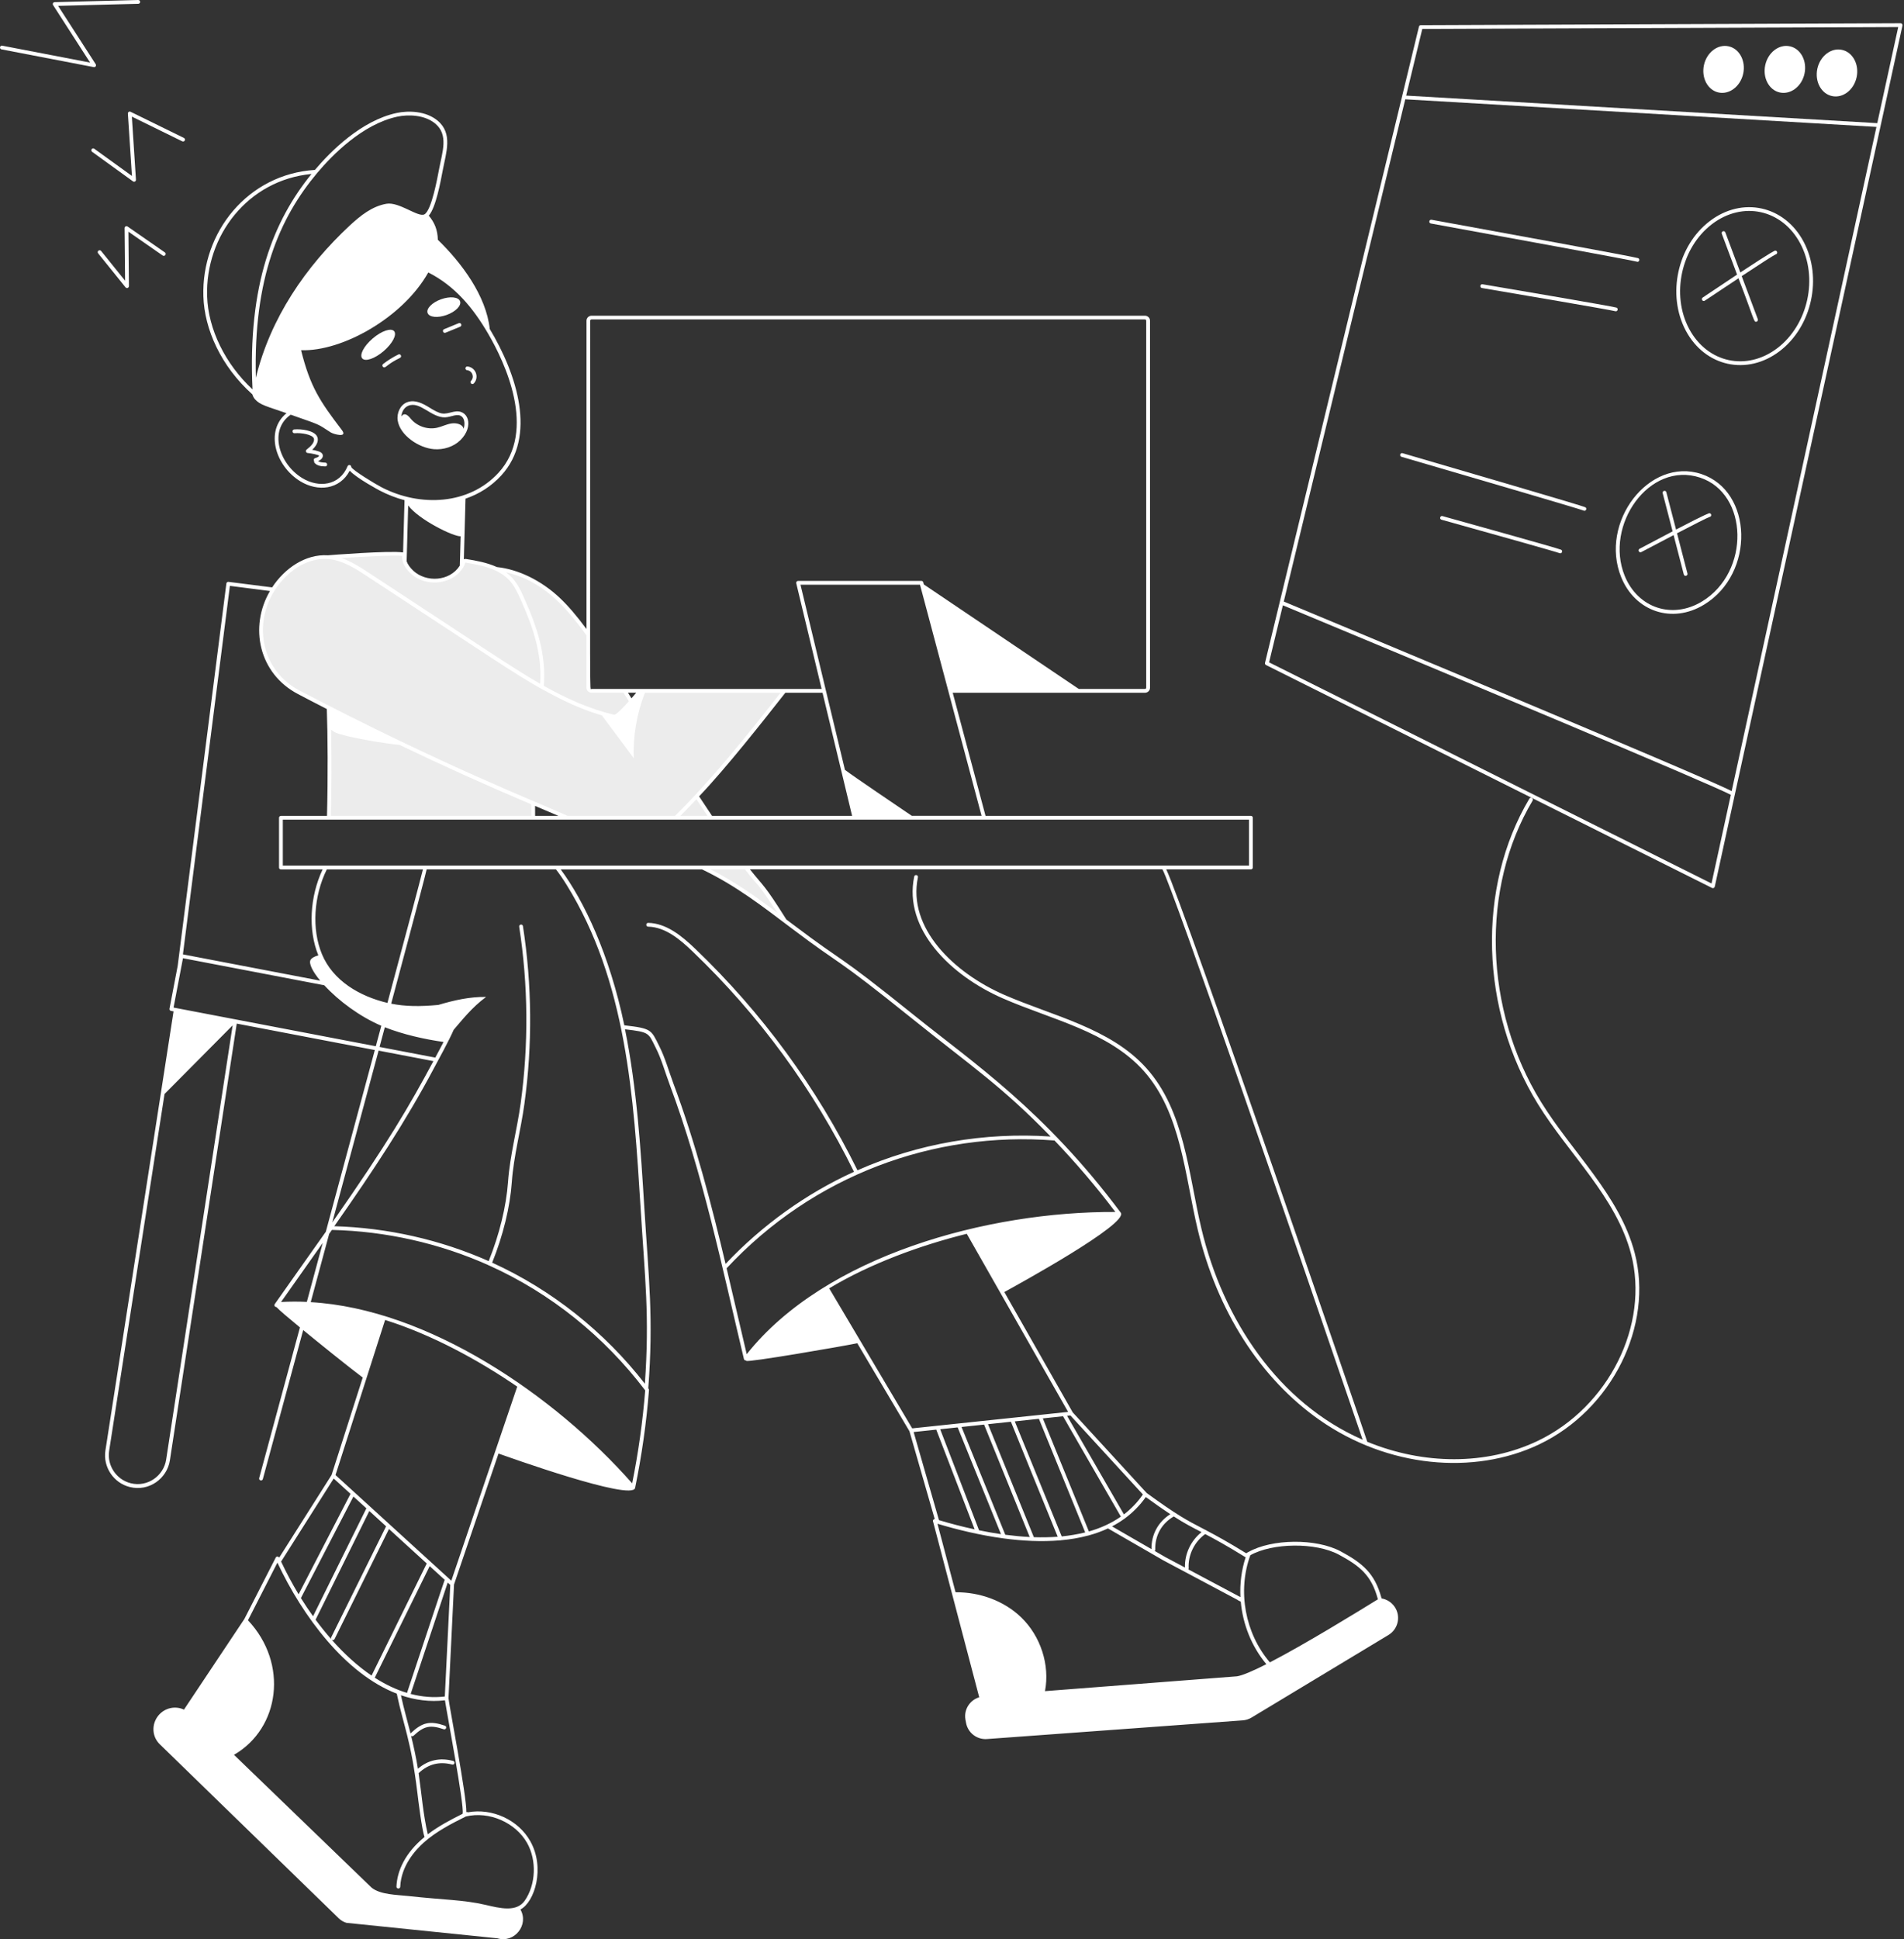 <?xml version="1.0" encoding="UTF-8"?>
<svg width="442px" height="450px" viewBox="0 0 442 450" version="1.1" xmlns="http://www.w3.org/2000/svg" xmlns:xlink="http://www.w3.org/1999/xlink">
    <rect x="0" y="0" width="442" height="450" fill="#333333" stroke="none"/>
    <title>u-01</title>
    <g id="Page-1" stroke="none" stroke-width="1" fill="none" fill-rule="evenodd">
        <g id="u-01" transform="translate(220.827, 225) scale(-1, 1) translate(-220.827, -225) translate(-0, 0)" fill-rule="nonzero">
            <g id="Group" transform="translate(259.447, 131.999)" fill="#ECECEC">
                <path d="M19.129,69.306 C11.93,72.749 6.498,76.768 0,81.686 C5.703,72.613 5.986,73.325 9.041,69.306 L19.129,69.306 Z" id="Path"></path>
                <path d="M20.469,52.751 C22.038,54.457 23.66,56.132 25.324,57.764 L17.141,57.764 C18.261,56.09 19.359,54.415 20.469,52.751 Z" id="Path"></path>
                <path d="M66.973,0 C63.635,1.57 62.4,3.663 60.956,6.896 C57.848,13.834 55.786,20.123 56.414,27.417 C51.109,30.41 45.573,32.953 39.629,34.324 C38.959,34.344 37.369,32.743 35.653,30.787 C36.165,30.002 36.678,29.185 37.212,28.317 L44.872,28.317 C45.28,28.317 45.604,27.993 45.604,27.584 L45.604,15.299 C47.854,12.16 50.219,9.219 52.574,7.022 C56.55,3.307 61.793,0.523 66.973,0 Z" id="Path"></path>
            </g>
            <path d="M317.87,189.763 C317.891,188.738 317.891,187.586 317.881,186.362 C333.075,179.937 348.646,172.758 365.358,164.251 C365.17,168.353 365.034,179.665 365.316,189.763 L317.87,189.763 Z" id="Path" fill="#ECECEC"></path>
            <path d="M365.494,129.299 C361.884,129.697 359.508,131.172 356.181,133.359 C323.49,154.78 321.407,156.298 315.871,159.406 C315.244,152.091 317.305,145.812 320.413,138.885 C322.6,133.987 324.379,131.56 333.609,130.115 C333.849,130.084 334.059,130.252 334.09,130.471 C334.184,131.12 334.927,132.051 335.241,132.407 C337.658,135.159 342.838,135.672 345.978,132.773 C347.171,131.654 348.029,130.408 347.872,128.692 C347.819,128.106 361.58,128.954 365.494,129.299 Z" id="Path" fill="#ECECEC"></path>
            <path d="M372.285,160.661 C340.777,177.258 315.809,187.116 309.98,189.763 L284.76,189.763 C275.688,180.837 267.452,170.393 259.541,160.316 L293.017,160.316 C293.76,161.216 297.914,166.354 299.076,166.323 C311.529,163.434 322.862,155.209 335.032,147.225 C342.074,142.61 349.128,137.985 356.17,133.359 C359.446,131.204 361.873,129.697 365.484,129.299 C368.78,129.059 372.066,130.44 374.588,132.585 C383.755,140.339 383.325,154.885 372.285,160.661 Z" id="Path" fill="#ECECEC"></path>
            <g id="Group" fill="#FFFFFF">
                <path d="M352.602,81.487 C354.642,83.235 356.861,83.988 357.562,83.172 C358.263,82.356 357.175,80.273 355.124,78.536 C353.083,76.788 350.865,76.035 350.164,76.851 C349.462,77.657 350.561,79.739 352.602,81.487 Z" id="Path"></path>
                <path d="M337.962,73.084 C340.044,73.837 342.022,73.639 342.388,72.634 C342.755,71.629 341.363,70.206 339.28,69.453 C337.198,68.699 335.22,68.898 334.854,69.903 C334.488,70.907 335.879,72.331 337.962,73.084 Z" id="Path"></path>
                <path d="M366.143,108.234 C367.221,108.234 368.142,108.025 368.654,107.376 C368.748,107.261 368.759,107.146 368.717,107.01 C368.811,106.895 368.843,106.748 368.801,106.602 C368.675,106.204 368.215,106.33 367.775,106.005 C367.629,105.901 367.576,105.775 367.566,105.754 C367.692,105.555 369.314,105.2 370.245,105.116 C370.632,105.084 370.789,104.593 370.486,104.341 C369.973,103.923 369.45,103.494 369.104,102.992 C368.769,102.51 368.665,102.008 368.822,101.683 C369.23,100.836 371.679,100.396 373.269,100.532 C373.845,100.574 373.928,99.716 373.353,99.653 C371.741,99.507 368.717,99.873 368.037,101.296 C367.524,102.374 368.298,103.557 369.188,104.373 C368.665,104.467 368.142,104.593 367.65,104.76 C366.216,105.231 366.53,106.508 367.807,106.999 C367.419,107.282 366.802,107.334 366.143,107.355 C365.557,107.376 365.578,108.234 366.143,108.234 Z" id="Path"></path>
                <path d="M333.211,85.913 C333.776,85.851 333.713,84.993 333.117,85.045 C331.191,85.254 330.344,87.598 331.673,88.99 C332.07,89.398 332.709,88.802 332.311,88.383 C331.474,87.515 332.008,86.039 333.211,85.913 Z" id="Path"></path>
                <path d="M401.366,234.698 L401.963,234.582 C402.203,234.541 402.36,234.31 402.308,234.07 L400.404,224.128 L389.102,135.4 C389.07,135.159 388.851,134.992 388.61,135.023 L378.48,136.31 C375.592,131.905 370.779,128.535 365.525,128.86 C365.327,128.839 351.043,127.719 348.081,128.2 L347.746,116.072 C349.693,115.559 351.608,114.816 353.47,113.854 C353.533,113.822 358.797,111.028 360.471,109.228 C362.763,113.634 367.859,114.189 371.972,111.667 C377.79,108.077 380.165,99.957 375.142,95.886 C379.6,94.316 381.264,94.013 382.457,92.653 C382.771,92.286 382.959,91.91 383.074,91.512 C390.358,84.993 394.198,76.401 394.439,68.783 C394.91,53.882 384.121,40.414 368.55,39.43 C364.971,35.203 357.855,28.003 349.598,26.224 C346.773,25.617 342.786,25.764 340.097,27.972 C336.465,30.964 338.098,35.391 338.862,39.462 C339.375,42.13 340.452,48.147 342.116,50.041 C340.808,51.59 340.055,53.327 340.013,55.64 C334.456,61.039 328.805,68.616 327.958,76.349 C321.658,86.855 316.97,101.275 325.289,110.338 C327.571,112.818 330.365,114.618 333.588,115.716 L333.975,129.781 C333.839,129.718 333.682,129.686 333.525,129.707 C331.223,130.074 328.586,130.545 326.294,131.591 C321.313,132.114 316.007,134.699 311.738,138.717 C309.823,140.517 307.772,142.903 305.501,145.969 L305.501,74.434 C305.501,73.785 304.978,73.262 304.329,73.262 L175.856,73.262 C175.218,73.262 174.684,73.785 174.684,74.434 L174.684,159.583 C174.684,160.232 175.208,160.756 175.856,160.756 L220.488,160.756 L212.869,189.324 L151.265,189.324 C151.024,189.324 150.825,189.522 150.825,189.763 L150.825,201.305 C150.825,201.546 151.024,201.745 151.265,201.745 L170.917,201.745 C166.972,209.824 124.34,334.047 124.256,334.571 C111.196,339.949 96.609,340.044 84.732,334.393 C68.219,326.534 58.686,307.447 63.028,290.944 C66.492,277.78 77.459,267.839 84.648,256.192 C98.095,234.415 98.88,205.941 86.626,185.337 C86.322,184.834 85.579,185.284 85.872,185.787 C97.969,206.119 97.184,234.227 83.905,255.731 C76.716,267.378 65.707,277.33 62.181,290.714 C57.733,307.614 67.476,327.141 84.355,335.178 C99.518,342.398 119.526,340.567 135.328,329.516 C149.067,319.899 159.113,304.224 163.603,285.377 C166.637,272.642 167.454,258.222 176.17,248.49 C184.364,239.344 197.581,236.602 208.861,231.673 C220.938,226.41 231.978,215.631 229.424,203.409 C229.309,202.844 228.451,203.022 228.566,203.587 C231.015,215.328 220.257,225.75 208.506,230.868 C197.194,235.796 183.872,238.559 175.511,247.893 C166.606,257.835 165.79,272.391 162.744,285.157 C157.701,306.285 144.903,325.55 125.323,334.1 C140.633,289.354 169.473,205.753 171.807,201.734 L267.567,201.734 C264.24,205.92 264.302,205.114 259.112,213.371 L258.013,214.198 C244.305,224.568 248.773,220.058 229.173,235.817 C215.873,246.512 199.203,257.657 181.476,281.411 C179.561,283.985 205.691,298.269 208.506,299.829 L192.631,327.748 L175.448,346.469 C168.353,351.638 165.957,352.884 162.64,354.6 C162.378,354.736 162.106,354.882 161.824,355.029 C161.74,355.039 161.667,355.081 161.614,355.144 C159.49,356.253 156.78,357.718 152.364,360.439 C152.28,360.387 152.175,360.334 152.081,360.282 C152.018,360.219 151.945,360.177 151.851,360.156 C146.409,357.08 136.144,356.944 130.43,359.999 C125.365,362.71 122.509,365.117 120.981,370.746 C120.96,370.809 120.949,370.872 120.928,370.924 C119.756,371.123 118.658,371.782 117.925,372.829 C116.408,375.005 117.046,378.019 119.317,379.401 L151.118,398.572 C151.746,398.948 152.447,399.168 153.159,399.22 L212.524,403.553 C214.9,403.731 217.003,402.077 217.401,399.744 L217.537,399.011 C217.934,396.688 216.501,394.511 214.334,393.862 L225.061,353.051 C225.102,352.894 225.061,352.737 224.945,352.622 C224.872,352.549 224.768,352.517 224.663,352.517 L230.533,332.122 L242.641,311.706 C246.073,312.417 268.289,316.258 268.404,315.787 C268.446,315.62 268.854,315.787 268.959,315.358 C274.149,293.581 278.45,272.433 286.215,251.619 C287.272,248.814 288.099,245.717 289.459,243.08 C291.165,239.647 290.851,239.522 296.564,238.852 C293.802,252.456 292.912,266.688 292.065,280.469 C291.06,296.742 289.919,305.804 291.165,322.17 C291.091,322.275 290.987,322.369 290.997,322.568 C291.594,330.176 292.682,337.815 294.22,345.286 C294.869,348.457 324.243,337.898 325.928,337.302 L336.256,367.701 L337.543,394.082 C337.345,395.997 333.337,416.633 333.389,420.516 C333.263,420.474 333.127,420.484 333.023,420.557 C327.424,419.532 321.344,422.284 318.55,427.265 C315.066,433.439 317.525,441.382 320.842,443.108 C318.801,446.656 322.234,450.999 326.189,449.795 L361.224,446.206 C361.905,446.007 362.533,445.63 363.035,445.139 L404.579,404.746 C406.379,402.998 406.525,400.141 404.914,398.132 C403.428,396.29 400.937,395.788 398.949,396.73 L384.927,375.696 L377.643,361.444 C377.465,361.098 376.994,361.14 376.848,361.464 C376.848,361.464 376.848,361.464 376.848,361.464 L364.678,342.273 L357.447,319.669 C360.701,317.241 368.351,311.047 371.27,308.65 C374.106,319.125 377.214,330.615 380.636,343.225 C380.793,343.79 381.63,343.549 381.484,342.995 C381.358,342.545 377.371,327.821 372.024,308.033 C374.734,305.804 376.963,303.91 377.486,303.303 C377.497,303.303 377.497,303.303 377.507,303.303 C377.863,303.303 378.072,302.905 377.863,302.612 C373.96,297.045 370.559,292.284 366.017,285.838 C362.208,271.752 358.211,256.914 354.642,243.666 L386.695,237.533 L402.214,338.872 C402.863,343.12 407.08,346.176 411.496,345.077 C415.284,344.156 417.785,340.42 417.178,336.569 L401.366,234.698 Z M388.286,135.955 L399.19,221.47 L367.315,227.571 C369.094,225.437 369.983,223.626 369.586,222.799 C369.376,222.36 368.728,221.973 367.754,221.69 C370.161,215.83 369.753,208.097 366.76,201.755 L376.44,201.755 C376.681,201.755 376.879,201.557 376.879,201.316 L376.879,189.774 C376.879,189.533 376.681,189.334 376.44,189.334 L365.745,189.334 C365.504,180.397 365.567,170.519 365.787,164.533 C368.026,163.382 370.266,162.231 372.484,161.059 C381.578,156.298 383.859,145.477 378.983,137.148 L388.286,135.955 Z M338.684,241.793 C343.121,241.175 348.175,240.024 352.319,238.381 C352.717,239.846 353.125,241.374 353.544,242.954 L340.609,245.424 C339.95,244.199 339.312,243.017 338.684,241.793 Z M365.787,201.745 C368.853,207.95 369.314,215.631 366.928,221.397 C364.374,227.582 358.169,231.202 351.712,232.73 C347.349,216.51 344.105,204.319 343.477,201.755 L365.787,201.755 L365.787,201.745 Z M312.041,189.324 C313.935,188.486 314.009,188.497 317.441,187.021 C317.441,187.827 317.441,188.602 317.431,189.324 L312.041,189.324 Z M318.32,186.655 C329.078,182.103 339.05,177.582 348.855,172.884 C352.937,172.413 356.997,171.743 361.005,170.833 C362.229,170.425 363.851,170.278 364.793,169.305 C364.667,176.044 364.678,182.762 364.856,189.324 L318.31,189.324 C318.331,188.497 318.331,187.597 318.32,186.655 Z M374.316,132.909 C383.346,140.559 382.729,154.697 372.087,160.264 C338.401,177.844 317.106,186.038 309.896,189.324 L284.959,189.324 C276.159,180.638 268.258,170.676 260.451,160.756 L291.929,160.756 C293.833,165.496 294.744,171.021 294.524,175.95 C296.993,172.633 299.463,169.326 301.933,166.009 C308.829,163.979 313.705,161.017 316.332,159.646 L316.332,159.646 C322.527,156.141 327.916,152.394 356.421,133.726 C359.027,132.01 361.988,130.063 365.306,129.749 C365.442,129.77 369.764,129.038 374.316,132.909 Z M243.844,189.324 L250.709,160.756 L259.342,160.756 C264.491,167.306 272.873,177.97 279.361,184.803 C278.262,186.456 277.362,187.827 276.357,189.334 L243.844,189.334 L243.844,189.324 Z M279.978,185.462 C281.37,186.959 283.055,188.675 283.714,189.324 L277.414,189.324 C278.168,188.183 278.754,187.293 279.978,185.462 Z M295.058,162.043 C294.691,161.614 294.325,161.185 293.959,160.745 L295.874,160.745 C295.602,161.195 295.33,161.624 295.058,162.043 Z M334.906,131.256 L334.718,124.444 C336.298,124.58 344.429,120.614 346.899,117.286 L347.254,130.241 C347.003,130.984 346.49,131.696 345.674,132.47 C342.734,135.18 337.282,134.971 334.906,131.256 Z M393.57,68.741 C393.33,76.391 389.384,84.459 383.032,90.361 C384.194,66.031 378.146,51.213 369.345,40.372 C384.163,41.785 394.01,54.75 393.57,68.741 Z M339.73,39.284 C338.967,35.234 337.46,31.268 340.662,28.641 C343.121,26.622 346.92,26.538 349.421,27.072 C357.499,28.809 364.531,35.998 368.005,40.121 C376.775,50.575 382.855,64.566 382.258,87.661 C378.878,73.806 370.716,61.877 360.408,52.281 C357.949,50.031 355.302,47.875 351.953,47.289 C348.991,46.776 344.544,50.533 343.121,49.738 C341.436,48.765 340.097,41.167 339.73,39.284 Z M325.949,109.731 C316.866,99.852 324.588,83.852 328.335,77.437 C331.798,71.493 336.036,66.355 342.231,63.226 C348.112,73.712 362.26,81.623 371.762,81.267 C369.627,89.848 367.325,93.186 362.313,99.768 C360.827,101.704 364.249,100.752 364.877,100.344 C368.215,98.199 366.98,98.764 374.169,96.231 C379.255,99.737 377.015,107.533 371.522,110.924 C367.66,113.289 362.836,112.723 360.963,108.182 C360.963,108.182 360.963,108.182 360.963,108.182 C360.775,107.721 360.073,107.889 360.115,108.391 C359.665,109.207 354.58,112.294 353.073,113.079 C344.094,117.726 332.761,117.14 325.949,109.731 Z M333.651,130.545 C333.776,131.371 334.645,132.407 334.906,132.711 C337.512,135.672 342.974,136.164 346.271,133.108 C347.485,131.968 348.364,130.649 348.322,128.996 C349.85,128.786 357.363,129.163 362.397,129.498 C360.094,130.283 357.918,131.685 355.929,132.993 C329.601,150.239 322.276,155.241 316.259,158.673 C315.788,151.693 317.922,145.498 320.811,139.073 C322.213,135.934 323.374,133.925 326.608,132.397 C328.816,131.371 331.307,130.921 333.651,130.545 Z M324.191,132.805 C322.066,134.364 321.083,136.31 320.015,138.707 C316.97,145.498 314.835,151.861 315.411,159.154 C310.189,162.084 304.821,164.523 299.044,165.873 C299.034,165.873 299.013,165.862 299.003,165.862 C298.919,165.778 298.479,165.904 295.664,162.733 C296.073,162.095 296.491,161.436 296.92,160.745 L304.34,160.745 C304.988,160.745 305.512,160.222 305.512,159.573 L305.512,147.434 C310.461,140.559 315.84,134.688 324.191,132.805 Z M175.574,159.583 L175.574,74.423 C175.574,74.256 175.7,74.13 175.867,74.13 L304.34,74.13 C304.507,74.13 304.643,74.256 304.643,74.423 C304.643,165.611 304.8,159.876 304.34,159.876 C270.958,159.876 285.189,159.876 250.918,159.876 L256.81,135.348 C256.873,135.065 256.663,134.804 256.381,134.804 L227.75,134.804 C227.551,134.804 227.373,134.94 227.321,135.128 L227.195,135.62 L191.218,159.876 L175.867,159.876 C175.7,159.876 175.574,159.751 175.574,159.583 Z M228.085,135.683 L255.826,135.683 L245.508,178.65 C243.112,180.46 233.61,186.833 229.989,189.313 L213.79,189.313 L228.085,135.683 Z M151.715,190.203 C167.548,190.203 365.965,190.203 376,190.203 L376,200.866 C365.651,200.866 169.4,200.866 151.715,200.866 L151.715,190.203 Z M268.708,201.745 L276.692,201.745 C271.083,204.602 266.186,208.065 261.184,211.833 C266.981,203.074 264.554,207.145 268.708,201.745 Z M272.977,294.314 C271.439,300.791 269.911,307.51 268.31,314.249 C250.092,291.29 212.262,281.097 182.732,281.244 C187.116,275.425 192.097,269.618 196.859,264.657 C224.883,262.47 252.886,272.736 272.977,294.314 Z M229.895,331.463 L193.698,327.643 L217.223,286.308 C227.938,288.956 239.711,293.257 249.16,298.97 L229.895,331.463 Z M209.28,356.012 C211.635,350.226 218.625,333.001 219.336,331.233 L223.397,331.662 L214.376,355.112 C212.723,355.458 211.017,355.761 209.28,356.012 Z M202.614,356.672 C204.111,352.988 212.231,333.001 213.204,330.584 L218.437,331.138 C217.327,333.891 210.358,351.063 208.286,356.148 C206.402,356.389 204.508,356.578 202.614,356.672 Z M189.732,355.604 L191.857,350.393 C195.069,342.524 199.831,330.845 200.479,329.244 L206.078,329.841 C205.293,331.787 197.392,351.157 195.184,356.536 C193.322,356.347 191.501,356.044 189.732,355.604 Z M181.455,351.942 C195.739,327.193 194.829,328.773 194.85,328.648 L199.569,329.15 C198.648,331.421 194.127,342.503 191.04,350.069 L188.874,355.385 C186.195,354.621 183.684,353.501 181.455,351.942 Z M174.35,359.487 C174.391,356.096 172.811,353.177 169.975,351.377 C171.493,350.372 173.314,349.106 175.668,347.4 C177.07,349.399 178.724,351.031 180.555,352.381 C180.586,352.413 180.618,352.444 180.649,352.465 C180.66,352.475 180.67,352.465 180.691,352.475 C181.591,353.124 182.522,353.689 183.506,354.202 L174.35,359.487 Z M193.165,328.47 L193.939,328.554 C192.914,330.343 184.615,344.732 180.743,351.429 C179.09,350.163 177.604,348.635 176.338,346.804 L193.165,328.47 Z M206.978,329.924 L212.294,330.49 C210.913,333.891 202.51,354.6 201.651,356.714 C199.789,356.776 197.937,356.745 196.116,356.609 C197.978,352.046 206.946,330.081 206.978,329.924 Z M169.17,351.9 C171.995,353.532 173.565,356.337 173.471,359.612 C173.471,359.727 173.512,359.842 173.586,359.916 L171.137,361.328 L166.574,363.756 C166.679,360.606 165.193,357.488 162.724,355.542 C162.828,355.489 162.933,355.426 163.037,355.374 C165.026,354.359 166.679,353.501 169.17,351.9 Z M161.876,355.992 C164.387,357.781 165.894,360.868 165.716,363.955 C165.716,364.039 165.737,364.122 165.779,364.196 L153.693,370.621 C153.85,367.492 153.462,364.353 152.479,361.36 C152.51,361.349 152.552,361.349 152.583,361.328 C157.02,358.587 159.752,357.101 161.876,355.992 Z M121.828,370.977 C123.283,365.619 125.899,363.421 130.849,360.763 C136.238,357.875 146.252,358.011 151.401,360.899 C154.436,369.25 152.615,379.024 146.859,385.763 C138.655,381.514 126.872,374.263 121.776,371.123 C121.807,371.081 121.818,371.029 121.828,370.977 Z M219.828,369.491 C214.24,369.449 208.621,371.437 204.592,375.319 C200.092,379.673 197.895,386.339 199.067,392.439 L154.488,388.997 C153.169,388.787 150.71,387.72 147.676,386.182 C151.098,382.09 153.138,376.952 153.619,371.667 L154.195,371.395 C154.258,371.364 154.31,371.322 154.352,371.27 L171.577,362.103 L184.385,354.715 C184.406,354.704 184.416,354.683 184.437,354.673 C185.871,355.343 187.388,355.887 188.958,356.316 C188.969,356.316 188.969,356.326 188.979,356.326 C189.031,356.347 189.084,356.358 189.146,356.358 C191.145,356.891 193.228,357.237 195.352,357.425 C195.394,357.436 195.446,357.457 195.488,357.457 C195.498,357.457 195.519,357.446 195.53,357.446 C199.82,357.812 204.278,357.582 208.6,357.007 C208.6,357.007 208.6,357.007 208.6,357.007 C208.6,357.007 208.6,357.007 208.6,357.007 C214.24,356.253 219.629,354.914 224.025,353.595 L219.828,369.491 Z M223.679,352.758 C221.189,353.501 218.395,354.254 215.402,354.893 L224.307,331.756 L229.56,332.31 L223.679,352.758 Z M288.664,242.661 C287.272,245.371 286.414,248.521 285.378,251.294 C280.114,265.4 276.42,279.789 273.218,293.299 C264.763,284.331 254.518,276.974 243.405,271.92 C252.833,252.77 265.433,235.566 280.868,220.801 C283.735,218.059 287.125,215.129 291.196,215.035 C291.772,215.024 291.761,214.145 291.175,214.156 C287,214.25 283.463,217.107 280.261,220.173 C264.752,235.022 252.08,252.309 242.599,271.574 C228.587,265.348 213.079,262.701 197.759,263.737 C209.27,251.912 215.873,247.663 229.717,236.529 C249.024,221.01 245.362,224.882 257.783,215.495 L257.783,215.495 C264.815,210.19 270.853,205.502 278.66,201.755 L311.487,201.755 C306.108,209.049 300.175,221.397 296.721,237.931 C290.39,238.653 290.516,238.936 288.664,242.661 Z M292.933,280.501 C294.555,254.308 296.23,227.707 310.147,205.292 C310.943,204.005 311.759,202.823 312.586,201.745 L342.608,201.745 C342.974,203.315 344.523,209.332 350.844,232.908 C347.506,233.578 344.126,233.588 339.908,233.201 C336.277,232.123 332.583,231.276 328.816,231.349 C332.175,233.819 334.488,236.853 336.34,238.978 C337.428,241.52 339.877,245.916 340.861,247.778 C347.464,260.231 354.925,271.543 364.05,284.55 C351.702,284.906 339.385,287.69 328.209,292.65 C325.718,286.465 324.128,279.957 323.72,274.264 C323.28,268.142 321.616,262.104 320.779,256.003 C318.917,242.358 319.032,228.586 321.125,215.056 C321.208,214.48 320.35,214.344 320.256,214.92 C318.153,228.534 318.027,242.399 319.911,256.118 C320.737,262.209 322.412,268.268 322.841,274.316 C323.249,280.113 324.871,286.738 327.403,293.006 C313.569,299.305 301.336,309.037 291.95,321.103 C290.84,305.27 291.929,296.762 292.933,280.501 Z M347.171,392.847 C337.91,364.981 338.475,366.707 338.401,366.623 L341.907,363.432 C343.372,366.383 352.968,385.889 354.653,389.321 C352.235,390.87 349.734,392.073 347.171,392.847 Z M355.396,388.829 C354.433,386.883 343.676,364.991 342.587,362.814 C352.079,354.16 351.179,354.976 351.356,354.809 C353.062,358.252 363.872,380.123 363.987,380.353 C364.113,380.614 364.479,380.698 364.699,380.457 C361.81,383.733 358.682,386.6 355.396,388.829 Z M364.772,379.966 C364.657,379.725 353.292,356.734 352.026,354.192 C353.324,353.009 354.621,351.827 355.919,350.634 C356.756,352.318 360.304,359.497 368.393,375.864 C367.221,377.454 365.996,378.982 364.72,380.426 C364.824,380.301 364.856,380.123 364.772,379.966 Z M368.979,375.058 C368.884,374.869 357.133,351.084 356.599,350.016 C357.604,349.106 358.608,348.185 359.613,347.275 L371.804,370.841 C370.904,372.285 369.952,373.697 368.979,375.058 Z M336.884,366.812 L321.585,321.773 C330.71,315.525 341.509,309.676 352.256,306.306 L363.767,342.293 C357.499,348.018 350.498,354.401 336.884,366.812 Z M370.423,302.11 C369.23,297.704 367.995,293.121 366.729,288.422 C372.714,296.899 373.478,297.955 376.408,302.131 C374.431,302.026 372.432,302.016 370.423,302.11 Z M291.876,322.641 C301.368,310.147 313.789,300.122 328.031,293.696 C328.115,293.686 328.199,293.675 328.303,293.571 C339.594,288.516 352.089,285.702 364.594,285.409 C364.803,285.712 365.023,286.015 365.243,286.329 C366.593,291.31 368.016,296.585 369.523,302.173 C342.357,303.732 312.994,323.698 294.901,344.219 C293.467,337.114 292.452,329.862 291.876,322.641 Z M337.721,367.241 C338.475,369.491 345.653,391.079 346.323,393.088 C343.717,393.768 341.07,393.999 338.391,393.685 L337.125,367.785 L337.721,367.241 Z M338.36,394.564 C341.876,394.982 345.298,394.511 348.583,393.392 C347.851,396.74 347.118,399.199 346.344,402.286 C346.323,402.234 346.292,402.192 346.25,402.15 C343.592,399.66 341.823,399.273 338.37,400.455 C337.826,400.643 338.098,401.47 338.653,401.282 C341.792,400.214 343.226,400.518 345.653,402.789 C345.8,402.925 346.03,402.956 346.218,402.81 C345.695,404.955 345.036,407.895 344.638,410.449 C342.305,408.44 339.563,407.812 336.465,408.628 C335.9,408.774 336.141,409.632 336.685,409.476 C339.657,408.691 342.273,409.371 344.471,411.474 C343.759,416.413 343.435,421.007 342.347,425.664 C339.846,423.76 337.052,422.295 334.289,420.913 C334.278,420.892 334.278,420.871 334.257,420.861 C333.839,418.977 337.868,397.818 338.36,394.564 Z M384.131,376.083 L384.079,376 C374.64,386.046 376.67,401.052 387.333,407.215 L355.406,438.023 C353.387,439.697 349.462,439.697 346.92,439.98 C338.485,440.911 334.163,440.827 328.921,442.041 C325.614,442.815 321.763,443.789 319.848,441.078 C317.253,437.353 317.012,431.713 319.293,427.673 C321.951,422.954 328.094,420.212 333.525,421.531 C336.947,423.236 340.442,425.036 343.32,427.61 C345.256,429.348 348.531,432.968 348.74,437.824 C348.761,438.41 349.64,438.368 349.619,437.792 C349.473,434.14 347.6,429.965 343.1,426.281 C343.728,424.628 344.596,417.429 344.753,416.1 C346.26,403.647 347.956,400.633 349.546,393.025 C361.455,388.421 371.406,375.079 377.256,362.616 L384.131,376.083 Z M372.338,369.962 L360.283,346.657 C361.58,345.475 362.888,344.282 364.186,343.099 L376.398,362.375 C375.184,364.949 373.824,367.502 372.338,369.962 Z M364.521,283.682 C351.534,265.128 346.627,256.621 341.038,246.24 L353.763,243.802 C356.599,254.298 360.115,267.378 364.521,283.682 Z M353.135,238.036 C358.106,235.911 362.993,232.312 366.373,228.639 L399.179,222.36 C399.525,224.17 401.115,232.469 401.366,233.808 L354.412,242.787 C353.973,241.175 353.554,239.585 353.135,238.036 Z M411.287,344.198 C407.362,345.161 403.658,342.45 403.082,338.715 L387.647,237.942 L403.459,253.869 L416.32,336.685 C416.843,340.075 414.635,343.382 411.287,344.198 Z" id="Shape"></path>
                <path d="M340.902,104.237 C344.439,103.954 348.772,101.035 349.326,97.613 C349.609,95.823 348.719,93.992 347.233,93.375 C345.925,92.82 344.345,93.134 342.399,94.316 C339.019,96.441 338.789,96.127 336.361,95.562 C332.897,94.756 331.526,98.931 334.77,102.133 C336.35,103.682 338.684,104.415 340.902,104.237 Z M334.404,96.713 C335.398,95.792 336.821,96.786 338.328,96.849 C341.593,96.933 344.136,92.998 346.899,94.17 C347.893,94.589 348.395,95.625 348.479,96.629 C347.799,95.687 347.056,96.231 346.323,97.142 C344.889,98.9 342.43,99.758 340.212,99.266 C339.092,99.015 338.046,98.46 336.905,98.272 C335.723,98.073 334.237,98.439 334.038,99.507 C333.724,98.638 333.724,97.341 334.404,96.713 Z" id="Shape"></path>
                <path d="M348.793,83.046 C351.493,84.354 352.016,85.254 352.445,85.254 C352.863,85.254 353.041,84.721 352.717,84.469 C351.618,83.611 350.425,82.868 349.18,82.261 C348.657,82 348.269,82.795 348.793,83.046 Z" id="Path"></path>
                <path d="M334.833,75.815 C338.37,77.259 338.224,77.238 338.391,77.238 C338.872,77.238 338.998,76.579 338.558,76.391 L335.168,74.999 C334.624,74.779 334.289,75.595 334.833,75.815 Z" id="Path"></path>
                <path d="M418.183,58.235 L412.616,65.141 L412.731,52.929 C412.731,52.574 412.333,52.364 412.04,52.563 L403.386,58.57 C402.905,58.905 403.407,59.616 403.888,59.292 L411.841,53.767 L411.726,66.397 C411.726,66.805 412.239,67.004 412.511,66.68 L418.873,58.79 C419.03,58.601 418.999,58.329 418.811,58.172 C418.612,58.015 418.329,58.047 418.183,58.235 Z" id="Path"></path>
                <path d="M419.763,34.522 L411.025,40.832 L411.967,26.36 C411.988,26.025 411.642,25.785 411.339,25.941 L398.959,32.011 C398.74,32.116 398.656,32.377 398.761,32.597 C398.865,32.817 399.137,32.9 399.347,32.796 L411.046,27.061 L410.094,41.701 C410.073,42.067 410.481,42.308 410.784,42.088 L420.276,35.223 C420.474,35.077 420.516,34.805 420.37,34.606 C420.234,34.418 419.962,34.376 419.763,34.522 Z" id="Path"></path>
                <path d="M441.131,10.601 L420.736,14.525 L429.327,1.182 C429.516,0.9 429.317,0.513 428.972,0.502 L409.57,0 C409.33,0 409.131,0.188 409.12,0.429 C409.11,0.67 409.309,0.869 409.549,0.879 L428.166,1.36 L419.438,14.901 C419.229,15.215 419.501,15.644 419.888,15.571 L441.299,11.459 C441.539,11.417 441.696,11.187 441.644,10.946 C441.602,10.705 441.372,10.559 441.131,10.601 Z" id="Path"></path>
                <path d="M16.378,22.289 C18.889,21.745 20.406,18.899 19.768,15.937 C19.119,12.976 16.556,11.019 14.044,11.574 C11.533,12.118 10.015,14.964 10.654,17.926 C11.292,20.887 13.856,22.844 16.378,22.289 Z" id="Path"></path>
                <path d="M28.475,21.463 C30.986,20.919 32.503,18.072 31.865,15.111 C31.216,12.149 28.653,10.192 26.141,10.747 C23.63,11.291 22.112,14.138 22.751,17.099 C23.389,20.05 25.953,22.007 28.475,21.463 Z" id="Path"></path>
                <path d="M42.706,21.463 C45.218,20.919 46.735,18.072 46.097,15.111 C45.448,12.149 42.884,10.192 40.373,10.747 C37.861,11.291 36.344,14.138 36.982,17.099 C37.631,20.05 40.195,22.007 42.706,21.463 Z" id="Path"></path>
                <path d="M147.99,153.828 C146.388,147.194 114.88,17.036 112.253,6.174 C112.201,5.975 112.034,5.839 111.824,5.839 C102.992,5.808 -4.761,5.379 0.44,5.399 C0.158,5.399 -0.052,5.661 0.011,5.933 L43.585,205.753 C43.648,206.035 43.962,206.182 44.213,206.056 L147.749,154.33 C147.937,154.236 148.031,154.027 147.99,153.828 Z M6.049,29.447 L115.435,23.043 L143.636,139.596 C137.755,142.045 44.925,180.68 39.661,183.589 L6.049,29.447 Z M111.479,6.718 L115.225,22.185 L5.861,28.579 L0.995,6.279 C14.358,6.341 98.032,6.666 111.479,6.718 Z M44.339,205.02 L39.85,184.447 C44.14,182.103 109.02,154.958 143.846,140.465 L147.048,153.702 L44.339,205.02 Z" id="Shape"></path>
                <path d="M50.304,76.736 C54.74,68.406 52.271,57.042 44.757,51.318 C37.202,45.552 27.439,47.687 22.97,56.069 C18.533,64.398 21.003,75.763 28.516,81.487 C36.072,87.242 45.835,85.118 50.304,76.736 Z M29.05,80.786 C21.882,75.323 19.507,64.43 23.745,56.477 C27.951,48.587 37.087,46.567 44.224,52.009 C51.392,57.471 53.767,68.365 49.529,76.318 C45.312,84.218 36.176,86.217 29.05,80.786 Z" id="Shape"></path>
                <path d="M46.139,69.85 C46.568,69.85 46.746,69.285 46.379,69.045 C43.125,66.858 40.509,65.121 38.405,63.718 L41.953,54.237 C42.152,53.693 41.335,53.39 41.126,53.934 L37.652,63.226 C29.981,58.172 29.657,58.162 29.532,58.162 C29.008,58.162 28.925,58.926 29.437,59.03 C29.94,59.239 33.351,61.447 37.328,64.074 L33.592,74.068 C33.508,74.298 33.623,74.549 33.853,74.633 C34.554,74.894 34.314,74.308 38.081,64.576 C46.379,70.06 45.898,69.85 46.139,69.85 Z" id="Path"></path>
                <path d="M61.699,60.715 C62.641,60.422 93.375,54.792 109.491,51.862 C110.045,51.757 109.92,50.91 109.334,50.993 C95.071,53.589 61.835,59.669 61.354,59.909 C60.81,60.192 61.218,60.956 61.699,60.715 Z" id="Path"></path>
                <path d="M97.488,65.968 C94.401,66.491 67.34,71.075 66.419,71.378 C65.885,71.556 66.136,72.383 66.691,72.215 C67.518,71.954 89.305,68.249 97.634,66.837 C98.21,66.732 98.053,65.864 97.488,65.968 Z" id="Path"></path>
                <path d="M65.299,133.956 C70.469,121.242 58.843,106.005 46.725,109.992 C34.732,113.948 34.188,133.066 46.044,140.297 C53.506,144.86 62.087,141.867 65.299,133.956 Z M46.505,139.554 C35.308,132.721 35.727,114.544 47.007,110.829 C58.811,106.937 69.255,121.89 64.493,133.621 C61.448,141.124 53.422,143.772 46.505,139.554 Z" id="Shape"></path>
                <path d="M61.03,127.342 C57.901,125.689 55.4,124.36 53.37,123.303 L55.672,114.45 C55.818,113.885 54.971,113.665 54.824,114.23 L52.574,122.885 C45.218,119.055 44.925,119.096 44.799,119.096 C44.276,119.149 44.276,119.913 44.799,119.965 C45.281,120.111 48.546,121.775 52.344,123.753 L49.927,133.077 C49.78,133.642 50.628,133.862 50.774,133.297 L53.139,124.172 C61.051,128.295 60.611,128.159 60.82,128.159 C61.281,128.169 61.438,127.552 61.03,127.342 Z" id="Path"></path>
                <path d="M74.058,118.468 C74.906,118.113 102.061,110.16 116.303,106.005 C116.858,105.838 116.617,105.001 116.052,105.168 C103.432,108.852 74.037,117.443 73.618,117.715 C73.106,118.039 73.608,118.762 74.058,118.468 Z" id="Path"></path>
                <path d="M106.78,119.766 C104.049,120.53 80.075,127.196 79.269,127.562 C78.746,127.792 79.091,128.588 79.625,128.357 C80.295,128.075 96.368,123.565 107.011,120.603 C107.586,120.457 107.345,119.609 106.78,119.766 Z" id="Path"></path>
            </g>
        </g>
    </g>
</svg>